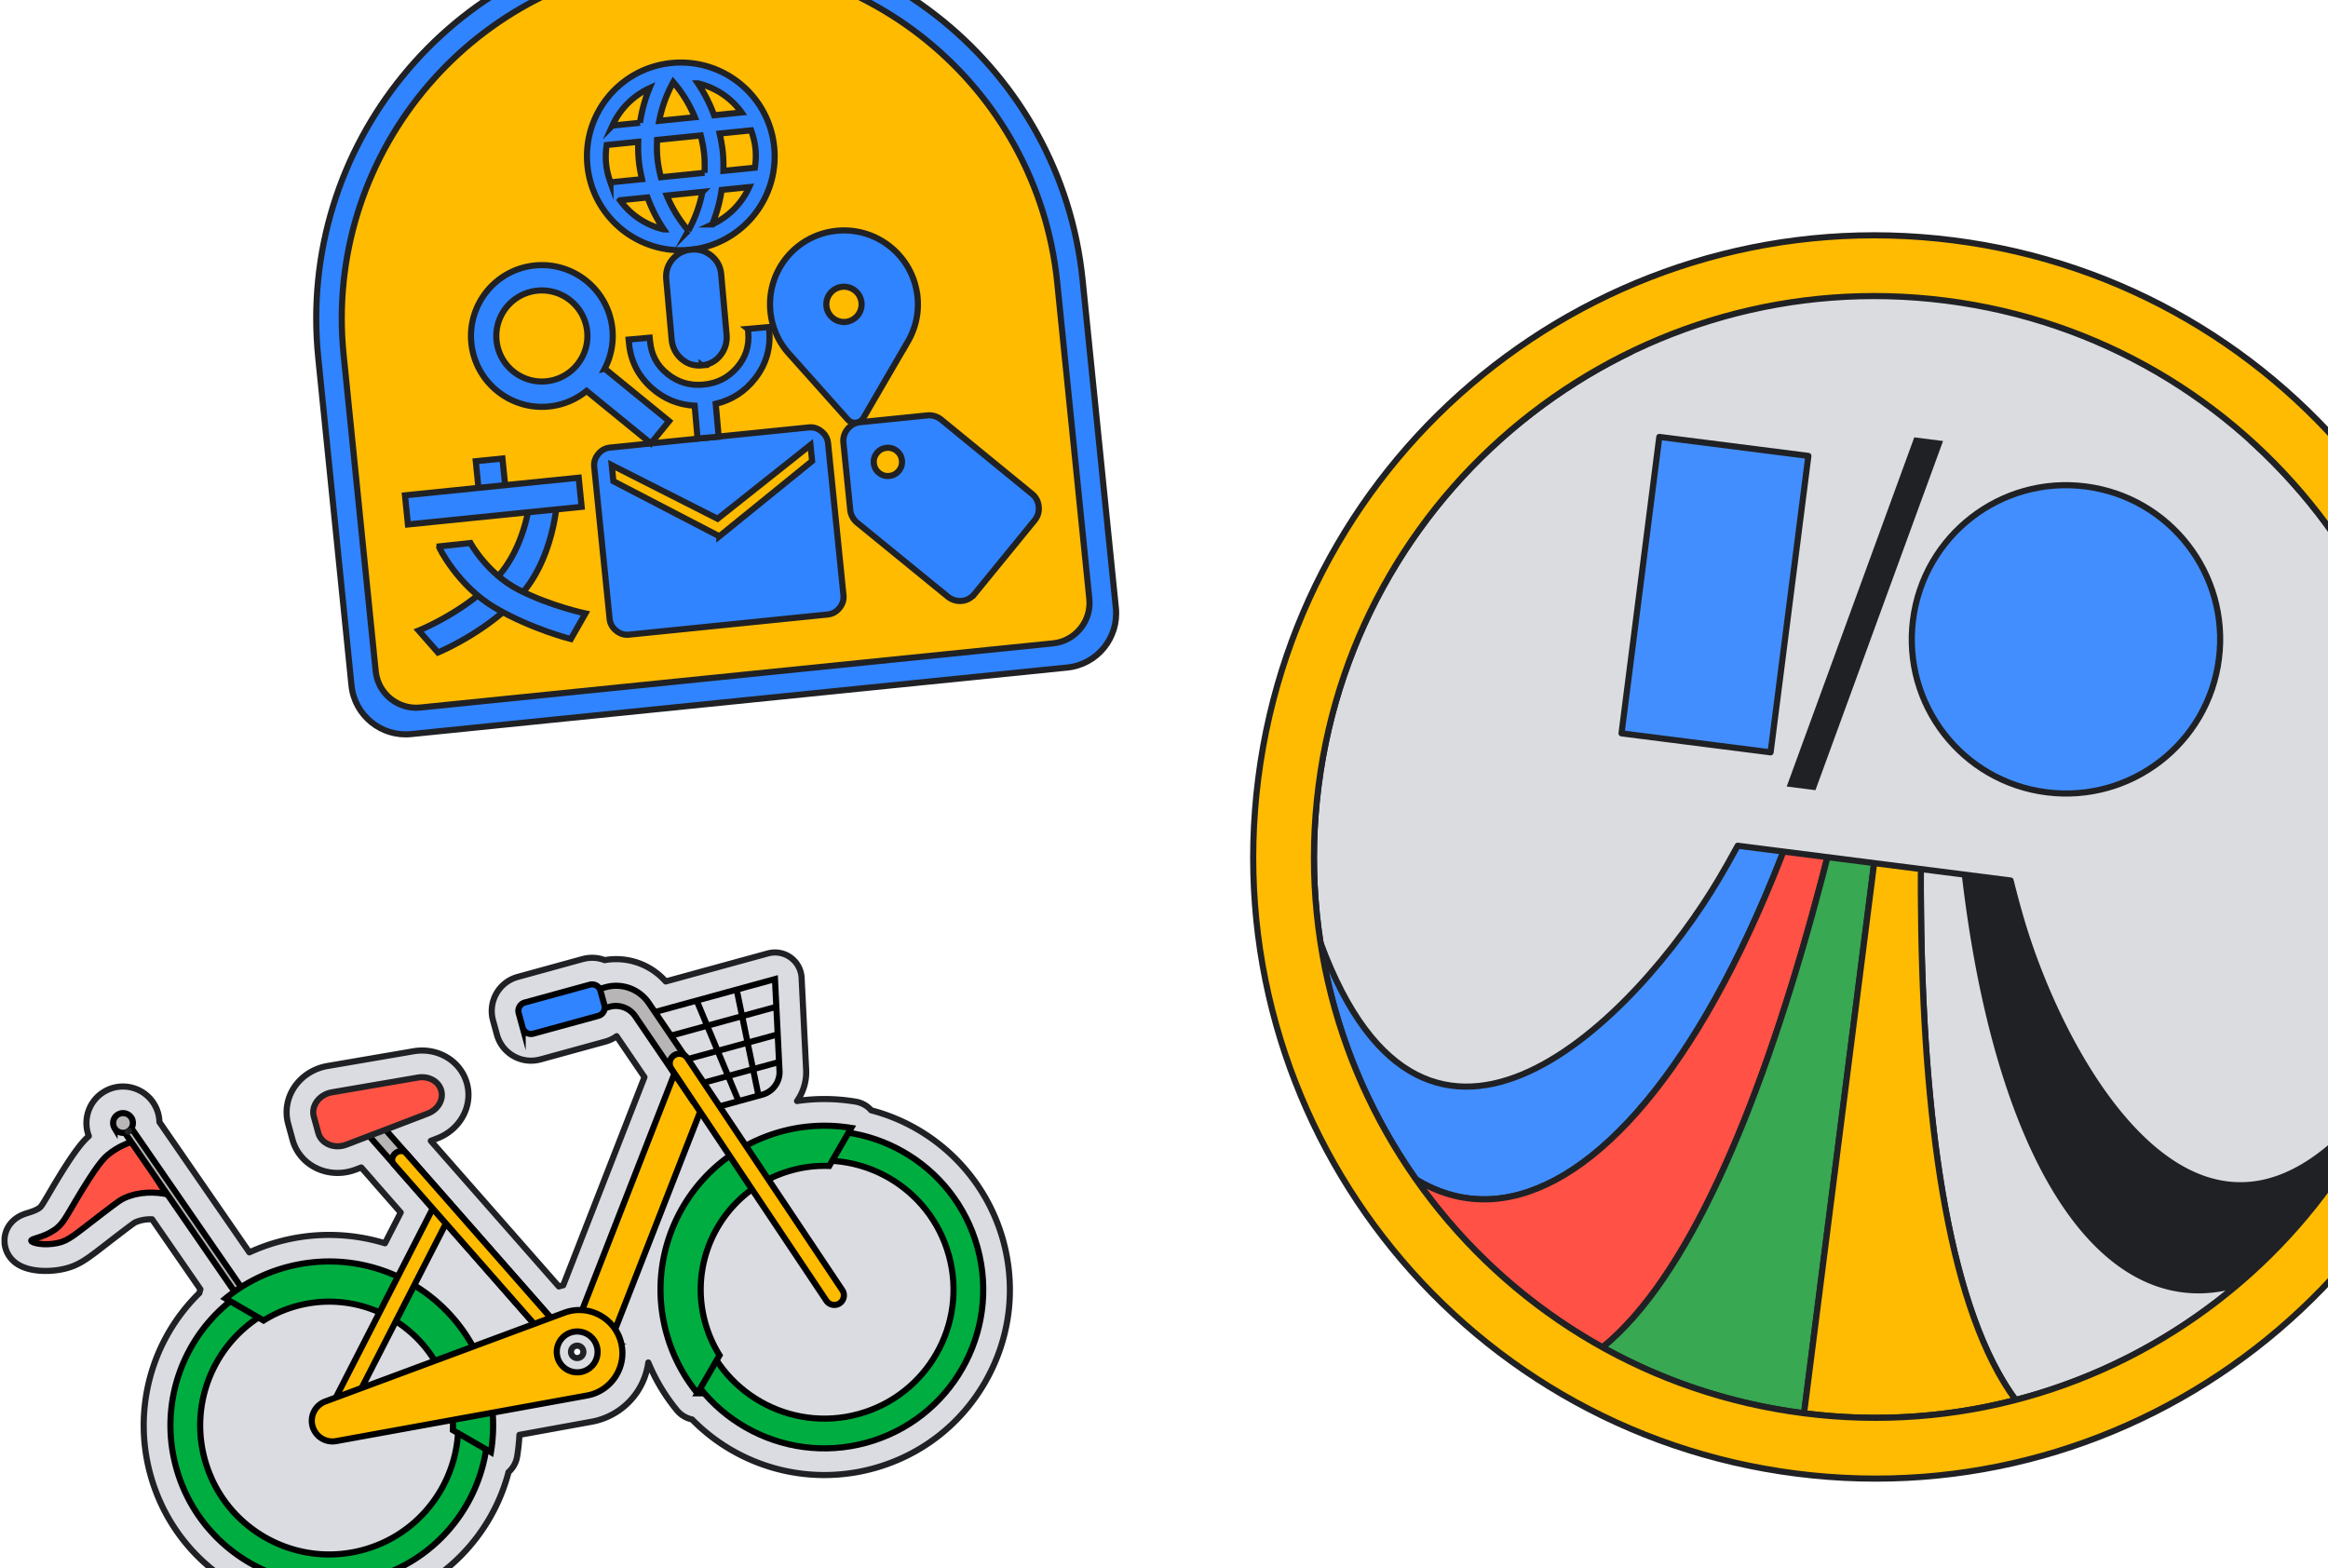 <svg xmlns="http://www.w3.org/2000/svg" width="760" height="512" fill="none"><g clip-path="url(#a)"><path fill="#DADCE0" stroke="#202124" stroke-linecap="round" stroke-linejoin="round" stroke-width="2" d="M588.945 461.42c100.322 12.776 191.997-58.179 204.773-158.5 12.786-100.318-58.191-191.99-158.5-204.773-100.321-12.776-191.997 58.179-204.773 158.5-12.773 100.312 58.192 191.991 158.5 204.773Z"/><path fill="#428EFF" stroke="#202124" stroke-linecap="round" stroke-linejoin="round" stroke-width="2" d="M431.091 307.77c34.913 94.774 103.362 24.331 130.151-20.962 31.712-53.595 49.751-121.498 58.467-189.96.221.002.449.017.667.028l2.946.166c.486.03.983.063 1.482.087-27.62 216.818-105.595 322.656-162.521 287.96-15.987-22.717-26.852-49.108-31.205-77.312l.013-.007Z"/><path fill="#FF5145" stroke="#202124" stroke-linecap="round" stroke-linejoin="round" stroke-width="2" d="M523.177 439.906c-24.362-13.54-45.113-32.394-60.884-54.814 56.925 34.697 134.898-71.132 162.508-287.954.164.014.3.019.455.03l4.139.354c.266.027.544.049.809.076-16.032 125.838-51.544 297.207-107.049 342.311l.01.003.012-.006Z"/><path fill="#38A852" stroke="#202124" stroke-linecap="round" stroke-linejoin="round" stroke-width="2" d="m630.211 97.58.123.01 4.893.56-46.275 363.283c-23.827-3.036-45.993-10.534-65.775-21.527 55.508-45.113 91.007-216.476 107.04-342.314l-.006-.012Z"/><path fill="#202124" stroke="#202124" stroke-linecap="round" stroke-linejoin="round" stroke-width="2" d="M780.304 352.248c-57.555 82.993-106.162-2.359-120.747-52.92-17.267-59.836-17.706-130.089-8.978-198.558a14.6 14.6 0 0 0-.66-.142l-2.888-.58c-.486-.093-.969-.195-1.458-.279-27.611 216.822 21.329 338.82 85.146 319.505 21.172-17.987 38.306-40.808 49.595-67.023l-.01-.003Z"/><path fill="#DADCE0" stroke="#202124" stroke-linecap="round" stroke-linejoin="round" stroke-width="2" d="M658.033 457.081c26.966-6.999 51.784-20.054 72.673-37.801-63.817 19.315-112.756-102.683-85.146-319.505a50.01 50.01 0 0 1-.455-.092l-4.086-.695c-.271-.04-.53-.087-.802-.128-16.023 125.841-24.61 300.644 17.806 358.217l.01.004Z"/><path fill="#FFBB01" stroke="#202124" stroke-linecap="round" stroke-linejoin="round" stroke-width="2" d="M640.22 98.85s-.082-.006-.11-.016l-4.88-.693-46.276 363.282c23.827 3.036 47.165 1.336 69.082-4.352-42.422-57.586-33.839-232.38-17.816-358.22Z"/><path fill="#DADCE0" d="m714.949 294.936-201.483-25.661 20.36-159.826 73.28-21.255 62.625 7.98 65.565 38.943-20.36 159.825.013-.006Z"/><path fill="#428EFF" stroke="#202124" stroke-linecap="round" stroke-linejoin="round" stroke-width="2" d="m590.364 148.845-48.667-6.197-12.333 96.783 48.667 6.197 12.333-96.783ZM668.101 258.668c27.576 3.509 52.768-15.994 56.287-43.566 3.519-27.573-15.99-52.778-43.575-56.291-27.576-3.509-52.769 15.994-56.288 43.566-3.509 27.576 16.003 52.772 43.576 56.291Z"/><path fill="#202124" d="m592.671 257.985-9.382-1.193 41.648-114.003 9.391 1.196-41.661 114.009.004-.009Z"/><path fill="#FFBB01" stroke="#202124" stroke-linecap="round" stroke-linejoin="round" stroke-width="2" d="M637.725 78.475c-111.178-14.17-212.793 64.484-226.956 175.674-14.159 111.182 64.484 212.794 175.675 226.957 111.191 14.162 212.794-64.485 226.956-175.675C827.559 194.25 748.916 92.637 637.725 78.475Zm-48.78 382.945c-100.321-12.776-171.273-104.461-158.5-204.773 12.773-100.312 104.451-171.276 204.773-158.5 100.321 12.776 171.282 104.464 158.5 204.773-12.782 100.309-104.461 171.273-204.773 158.5Z"/><path stroke="#202124" stroke-linecap="round" stroke-linejoin="round" stroke-width="2" d="m656.386 287.475-89.104-11.355"/><path fill="#DADCE1" stroke="#202124" stroke-linecap="round" stroke-linejoin="round" stroke-width="2" d="M284.4 362.475a8.707 8.707 0 0 0-5.07-2.8c-6.39-1.06-12.79-1.13-19.13-.2 2.05-2.9 3.16-6.48 2.97-10.28l-1.48-29.96a8.713 8.713 0 0 0-3.58-6.61 8.678 8.678 0 0 0-7.37-1.35h-.03l-33.38 9.16a21.576 21.576 0 0 0-19.91-6.96c-2.22-.85-4.7-1.02-7.12-.36h-.05l-21.24 5.84c-6.13 1.68-9.74 8.03-8.07 14.16l1.29 4.71c1.68 6.11 8 9.73 14.11 8.08h.04l21.25-5.84c1.35-.37 2.58-.97 3.67-1.76l9.09 13.37-26.52 67.96c-.48.11-.95.24-1.43.39l-41.8-47.55 2.11-.81c7.53-2.88 11.69-10.59 9.68-17.94-2.01-7.35-9.53-11.86-17.47-10.49l-28.07 4.81c-4.57.79-8.59 3.42-11.01 7.22-2.22 3.48-2.88 7.71-1.82 11.58l1.47 5.36c1.06 3.88 3.78 7.17 7.47 9.04 4.02 2.04 8.82 2.26 13.15.6l1.79-.68 3.62 4.12c.11.15.25.31.39.48l8.87 10.11-5.15 10.04a62.314 62.314 0 0 0-34.44-.58l-.24.06c-3.29.9-6.49 2.07-9.58 3.49l-29.36-42.54c-.05-2-.6-4.01-1.7-5.83-3.38-5.63-10.72-7.47-16.35-4.08-5.03 3.02-7.03 9.18-5 14.48-2.16 1.92-5.11 5.37-11.92 16.89-.42.72-.81 1.38-1.16 1.98-2.28 3.89-2.54 4.24-3.16 4.66-1.09.74-2.36 1.14-3.49 1.5-.72.23-1.47.46-2.24.81-3.78 1.7-5.95 5.35-5.51 9.31.29 2.58 1.64 4.85 3.81 6.41 3.87 2.77 10.51 2.93 15.36 1.85 4.92-1.08 7.59-3.15 14.05-8.16 1.21-.94 2.61-2.02 4.23-3.26 1.1-.84 4.44-3.4 5.09-3.77l.09-.04c1.62-.73 3.43-1.06 5.5-1.01l15.78 22.86c-.15.4-.26.81-.35 1.22a60.456 60.456 0 0 0-16 59.23c4.27 15.59 14.36 28.58 28.41 36.58 13.97 7.96 30.2 10.03 45.72 5.84l.24-.06c20.99-5.76 37.15-22.35 42.57-43.13a8.677 8.677 0 0 0 2.8-5.07c.39-2.35.64-4.72.76-7.09l23.59-4.29c6.27-1.15 11.8-4.88 15.19-10.27 1.75-2.78 2.85-5.88 3.29-9.07a61.461 61.461 0 0 0 9.32 15.58 8.72 8.72 0 0 0 4.95 3.01 60.467 60.467 0 0 0 59 16.06c.08-.02.16-.04.23-.06 15.59-4.27 28.58-14.36 36.58-28.41s10.05-30.37 5.78-45.95c-5.76-20.99-22.35-37.15-43.13-42.57l.02-.02Zm-94.02 78.36c.3 1.08-.34 2.2-1.42 2.49-.51.14-1.07.07-1.53-.19a2.03 2.03 0 0 1-.95-1.23 2.06 2.06 0 0 1 .19-1.54c.26-.46.71-.81 1.23-.95 1.08-.29 2.19.34 2.48 1.42Z"/><path stroke="#202124" stroke-linejoin="round" stroke-width="2" d="m42.14 369.195-.41.27s.07-.03.1-.06c.11-.06.21-.13.31-.21ZM41.34 369.655l.25-.09.14-.09c-.13.08-.26.13-.39.19v-.01Z"/><path fill="#FF5445" stroke="#000" stroke-miterlimit="10" stroke-width="2" d="M18.85 405.825c3.61-.8 5.14-2.39 14.86-9.84 5.1-3.9 5.83-4.35 6.91-4.84 4.99-2.24 10.01-1.95 13.59-1.31l-10.4-17.31c-2.04.63-5.41 1.89-8.58 4.51-1.26 1.04-3.51 3.13-10.63 15.18-3.42 5.79-4.25 7.58-6.91 9.4-3.76 2.56-7.58 2.73-7.5 3.47.09.76 4.27 1.7 8.66.74Z"/><path fill="#B7B5B5" stroke="#000" stroke-miterlimit="10" stroke-width="2" d="m40.77 369.855 38.36 55.58 2.24-1.35-38.44-55.71-.39.56-.41.26c-.1.08-.2.15-.31.21-.04.02-.07.04-.1.06l-.14.09-.25.09-.16.05-.41.15.01.01Z"/><path stroke="#202124" stroke-linejoin="round" stroke-width="2" d="M41.73 369.465s.07-.03.1-.06c.11-.06.21-.13.31-.21l-.41.27Z"/><path fill="#B7B5B5" stroke="#000" stroke-miterlimit="10" stroke-width="2" d="M37.4 368.305a3.231 3.231 0 0 0 3.77 1.4l.16-.05c.13-.05.26-.11.39-.19l.41-.27c1.28-.98 1.65-2.79.8-4.21a3.224 3.224 0 0 0-4.43-1.1c-1.53.92-2.02 2.9-1.1 4.43v-.01Z"/><path stroke="#202124" stroke-linejoin="round" stroke-width="2" d="M41.73 369.465s.07-.03.1-.06c.11-.06.21-.13.31-.21l-.41.27Z"/><path fill="#00AD40" stroke="#000" stroke-miterlimit="10" stroke-width="2" d="M219.19 434.755c7.57 27.6 36.08 43.84 63.68 36.27s43.84-36.08 36.27-63.68-36.08-43.84-63.68-36.27-43.84 36.08-36.27 63.68Zm9.36-2.57c-6.15-22.43 7.05-45.6 29.48-51.75 22.43-6.15 45.6 7.05 51.75 29.48 6.15 22.43-7.05 45.6-29.48 51.75-22.43 6.15-45.6-7.05-51.75-29.48Z"/><path fill="#00AD40" stroke="#000" stroke-miterlimit="10" stroke-width="2" d="M258.48 382.095c-21.52 5.9-34.18 28.13-28.28 49.65 1.07 3.89 2.67 7.49 4.71 10.74l-7.2 12.42a53.312 53.312 0 0 1-10.16-19.7c-7.82-28.5 8.95-57.95 37.46-65.76a53.367 53.367 0 0 1 22.89-1.19l-7.19 12.42c-4.02-.15-8.14.29-12.22 1.42h-.01ZM57.5 479.095c7.57 27.6 36.08 43.84 63.68 36.27s43.84-36.08 36.27-63.68-36.08-43.84-63.68-36.27-43.84 36.08-36.27 63.68Zm9.36-2.57c-6.15-22.43 7.05-45.6 29.48-51.75 22.43-6.15 45.6 7.05 51.75 29.48 6.15 22.43-7.05 45.6-29.48 51.75-22.43 6.15-45.6-7.05-51.75-29.48Z"/><path fill="#00AD40" stroke="#000" stroke-miterlimit="10" stroke-width="2" d="M146.43 454.705c-5.9-21.52-28.13-34.18-49.65-28.28a40.234 40.234 0 0 0-10.74 4.71l-12.42-7.2a53.312 53.312 0 0 1 19.7-10.16c28.5-7.82 57.95 8.95 65.76 37.46a53.367 53.367 0 0 1 1.19 22.89l-12.42-7.19c.15-4.02-.29-8.14-1.42-12.22v-.01Z"/><path fill="#FB0" stroke="#000" stroke-miterlimit="10" stroke-width="2" d="m110.555 467.803 36.631-71.492-5.393-2.763-36.632 71.491 5.394 2.764ZM199.3 437.905l30.15-77.18c1.11-2.87-.32-6.1-3.19-7.21l-6.3-2.43-32.15 82.38 11.5 4.44h-.01Z"/><path fill="#B7B5B5" stroke="#000" stroke-miterlimit="10" stroke-width="2" d="m179.25 437.725-60.03-68.28a2.69 2.69 0 0 1 .23-3.8 2.69 2.69 0 0 1 3.8.23l60.03 68.28-4.04 3.57h.01Z"/><path fill="#FB0" stroke="#000" stroke-miterlimit="10" stroke-width="2" d="m178.31 436.745-49.81-56.72c-.82-.93-.58-2.48.54-3.46 1.12-.99 2.68-1.03 3.5-.11l49.81 56.72-4.04 3.57Z"/><path fill="#FF5445" stroke="#202124" stroke-linejoin="round" stroke-width="2" d="m113.05 373.725 26.6-10.17c3.33-1.27 5.22-4.51 4.4-7.52-.83-3.01-4.11-4.83-7.62-4.22l-28.07 4.81c-4.12.71-6.88 4.41-5.91 7.93l1.47 5.36c.97 3.52 5.23 5.3 9.13 3.81Z"/><path fill="#FB0" stroke="#000" stroke-miterlimit="10" stroke-width="2" d="M102.04 465.665a6.731 6.731 0 0 0 7.69 4.84l81.91-14.88c8.12-1.48 13.23-9.6 11.05-17.56-2.18-7.96-10.72-12.34-18.46-9.47l-78.05 28.98a6.73 6.73 0 0 0-4.15 8.09h.01Zm79.96-22.52a6.669 6.669 0 0 1 4.67-8.19c3.55-.97 7.22 1.11 8.19 4.67a6.669 6.669 0 0 1-4.67 8.19 6.669 6.669 0 0 1-8.19-4.67Z"/><path fill="#B7B5B5" stroke="#000" stroke-miterlimit="10" stroke-width="2" d="m177.38 327.895 20.37-5.59c5.31-1.46 10.96.63 14.05 5.18l19.22 28.26-5.03 3.42-18.63-27.39a7.622 7.622 0 0 0-8.32-3.07l-19.95 5.47-1.72-6.28h.01Z"/><path fill="#3184FF" stroke="#000" stroke-miterlimit="10" stroke-width="2" d="m174.101 337.48 21.237-5.821a2.83 2.83 0 0 0 1.981-3.478l-1.29-4.706a2.831 2.831 0 0 0-3.478-1.981l-21.236 5.821a2.831 2.831 0 0 0-1.982 3.478l1.291 4.706a2.828 2.828 0 0 0 3.477 1.981Z"/><path stroke="#000" stroke-miterlimit="10" stroke-width="2" d="m213.78 330.425 39.22-10.76 1.48 29.96a7.658 7.658 0 0 1-5.63 7.77l-14.71 4.03M253.9 337.725l-29.62 8.12M252.75 328.895l-33.33 9.14M254.78 346.625l-25.56 7.01M240.49 323.105l7.14 34.63M227.44 326.685l13.69 32.83"/><path fill="#FB0" stroke="#000" stroke-miterlimit="10" stroke-width="2" d="M269.78 424.665a3.12 3.12 0 1 0 5.189-3.466l-50.605-75.764a3.12 3.12 0 1 0-5.189 3.466l50.605 75.764Z"/><path fill="#3184FF" stroke="#202124" stroke-miterlimit="10" stroke-width="2" d="M215.999-20.725C284.856-27.709 346.436 22.53 353.42 91.386l10.863 107.096c.988 9.747-6.12 18.473-15.878 19.462L134.214 239.67c-9.748.988-18.473-6.12-19.463-15.878l-10.863-107.096C96.904 47.84 147.143-13.741 215.999-20.724Z"/><path fill="#FB0" stroke="#202124" stroke-linecap="round" stroke-linejoin="round" stroke-width="2" d="M216.839-12.448c64.293-6.521 121.783 40.38 128.304 104.674L355.62 195.52c.738 7.278-4.577 13.794-11.855 14.532l-206.58 20.953c-7.279.738-13.794-4.577-14.532-11.855l-10.477-103.296C105.654 51.562 152.555-5.928 216.849-12.449l-.01.001Z"/><path fill="#3184FF" stroke="#202124" stroke-miterlimit="10" stroke-width="2" d="M299.526 96.929c-1.345-13.258-13.181-22.915-26.439-21.57-13.237 1.343-22.852 13.044-21.585 26.289a23.989 23.989 0 0 0 5.859 13.603l19.405 21.729c1.432 1.601 4.019 1.339 5.1-.517l14.647-25.184a24.004 24.004 0 0 0 3.023-14.352l-.01.002Zm-23.424 8.156a5.757 5.757 0 0 1-6.303-5.141 5.757 5.757 0 0 1 5.142-6.303 5.756 5.756 0 0 1 6.302 5.142 5.756 5.756 0 0 1-5.141 6.302ZM219.137 20.583c-16.822 1.706-29.06 16.743-27.354 33.566 1.706 16.822 16.715 29.095 33.537 27.39 16.822-1.707 29.125-16.75 27.418-33.573-1.706-16.822-16.746-29.093-33.601-27.383Zm22.971 16.14-8.985.912c-1.364-3.712-3.13-7.22-5.31-10.427a24.572 24.572 0 0 1 14.295 9.515ZM219.8 26.795a43.02 43.02 0 0 1 7.042 11.477l-11.637 1.18a43.336 43.336 0 0 1 4.595-12.657Zm-20.507 32.741c-.682-1.904-1.2-3.913-1.413-6.017-.214-2.104-.12-4.174.176-6.178l10.295-1.044c-.043 2.033-.021 4.07.189 6.141.21 2.072.596 4.061 1.048 6.054l-10.295 1.044Zm3.119 5.844 8.986-.911c1.363 3.712 3.129 7.22 5.309 10.427a24.433 24.433 0 0 1-14.295-9.516Zm6.513-25.29-8.985.91a24.517 24.517 0 0 1 12.093-12.191c-1.482 3.567-2.518 7.37-3.108 11.28Zm15.796 35.218a43.048 43.048 0 0 1-7.043-11.476l11.637-1.18a43.334 43.334 0 0 1-4.594 12.656Zm5.285-18.887-14.267 1.447c-.483-1.979-.891-3.976-1.101-6.048-.211-2.072-.203-4.134-.136-6.147l14.267-1.447c.481 1.958.892 3.977 1.102 6.049.21 2.071.199 4.1.135 6.146Zm2.481 16.863c1.482-3.567 2.517-7.37 3.107-11.28l8.986-.911c-2.421 5.321-6.684 9.701-12.093 12.191Zm3.671-17.487c.043-2.032.021-4.069-.189-6.141s-.597-4.06-1.048-6.054l10.295-1.044c.681 1.904 1.199 3.913 1.413 6.017.213 2.104.12 4.174-.176 6.178l-10.295 1.044ZM205.323 207.208c-1.525.155-2.924-.278-4.179-1.312-1.265-1.032-1.969-2.305-2.124-3.83l-5.033-49.629c-.155-1.524.278-2.924 1.311-4.178 1.032-1.266 2.306-1.97 3.83-2.124l64.895-6.583c1.525-.154 2.924.279 4.179 1.312 1.265 1.032 1.969 2.306 2.123 3.83l5.034 49.629c.155 1.525-.278 2.924-1.311 4.179-1.032 1.265-2.306 1.969-3.83 2.124l-64.895 6.582Zm29.518-32.115 30.284-24.568-.532-5.25-30.332 24.096-34.552-17.514.532 5.249 34.6 17.987Z"/><path fill="#3184FF" stroke="#202124" stroke-miterlimit="10" stroke-width="2" d="M314.05 196.18a6.103 6.103 0 0 1-2.497-.246 6.398 6.398 0 0 1-2.121-1.13l-29.596-24.145a6.22 6.22 0 0 1-1.533-1.851 6.073 6.073 0 0 1-.742-2.397l-2.215-21.836c-.17-1.675.286-3.174 1.355-4.497 1.071-1.313 2.449-2.06 4.134-2.231l21.836-2.215a6.12 6.12 0 0 1 2.497.246 6.256 6.256 0 0 1 2.122 1.14l29.604 24.221c1.289 1.051 2.025 2.43 2.198 4.137.174 1.707-.271 3.205-1.322 4.494l-19.621 24.05a6.447 6.447 0 0 1-1.808 1.529 5.653 5.653 0 0 1-2.28.73l-.011.001Zm-23.725-40.793c1.278-.129 2.306-.689 3.106-1.67.801-.982 1.142-2.112 1.013-3.378-.128-1.267-.689-2.306-1.67-3.106-.982-.801-2.112-1.142-3.379-1.013-1.266.128-2.305.689-3.105 1.67-.801.982-1.142 2.112-1.014 3.378.129 1.267.69 2.306 1.671 3.106.982.801 2.112 1.142 3.378 1.013ZM142.976 213.033s15.899-6.526 26.911-18.684c10.865-12.002 11.925-30.417 11.925-30.417l-8.572-2.504s-1.047 16.625-11.279 27.489c-10.359 11.007-25.275 16.956-25.275 16.956l6.29 7.16Z"/><path fill="#3184FF" stroke="#202124" stroke-miterlimit="10" stroke-width="2" d="m188.922 155.966-56.715 5.753.965 9.511 56.714-5.753-.964-9.511ZM164.023 149.695l-8.706.883.883 8.707 8.706-.883-.883-8.707ZM143.281 178.404c-.074.344 6.324 12.948 18.183 19.945 11.848 6.997 24.882 10.285 24.882 10.285l4.771-8.347s-11.415-2.411-21.758-7.717c-10.343-5.307-15.768-15.277-15.768-15.277l-10.31 1.111ZM244.157 107.393l.112 1.106c.386 4.45-.825 8.228-3.7 11.535-2.895 3.32-6.474 5.136-10.935 5.534-4.471.4-8.307-.741-11.744-3.505-3.423-2.744-5.275-6.243-5.684-10.703l-.112-1.106-6.869.61.113 1.106c.497 5.763 2.946 10.655 7.234 14.548 4.037 3.658 8.817 5.657 14.204 5.945l.957 10.716 6.879-.611-.957-10.716c5.254-1.238 9.6-4.054 12.925-8.371 3.537-4.589 5.065-9.841 4.546-15.602l-.113-1.106-6.868.61.012.01Z"/><path fill="#3184FF" stroke="#202124" stroke-miterlimit="10" stroke-width="2" d="M229.062 119.282c2.537-.225 4.614-1.347 6.169-3.338 1.536-1.967 2.193-4.257 1.965-6.826l-1.754-19.54c-.219-2.472-1.294-4.52-3.198-6.074-1.893-1.554-4.098-2.23-6.569-2.002-2.473.219-4.523 1.283-6.113 3.147-1.588 1.875-2.287 4.072-2.057 6.554l1.754 19.539c.227 2.559 1.291 4.707 3.151 6.362 1.884 1.685 4.116 2.413 6.664 2.187l-.012-.009ZM197.415 120.366a23.009 23.009 0 0 0 2.498-13.008c-1.287-12.69-12.662-21.97-25.351-20.682-12.689 1.287-21.969 12.662-20.682 25.351 1.287 12.689 12.662 21.969 25.351 20.682a23.006 23.006 0 0 0 12.262-5.073l21 17.132 5.932-7.271-21-17.133-.01.002Zm-5.725-12.174c.827 8.158-5.134 15.466-13.293 16.293-8.159.828-15.466-5.134-16.294-13.292-.827-8.159 5.134-15.467 13.293-16.294 8.159-.828 15.466 5.134 16.294 13.293Z"/></g><defs><clipPath id="a"><path fill="#fff" d="M.5-15.365h818.57v542.3H.5z"/></clipPath></defs></svg>